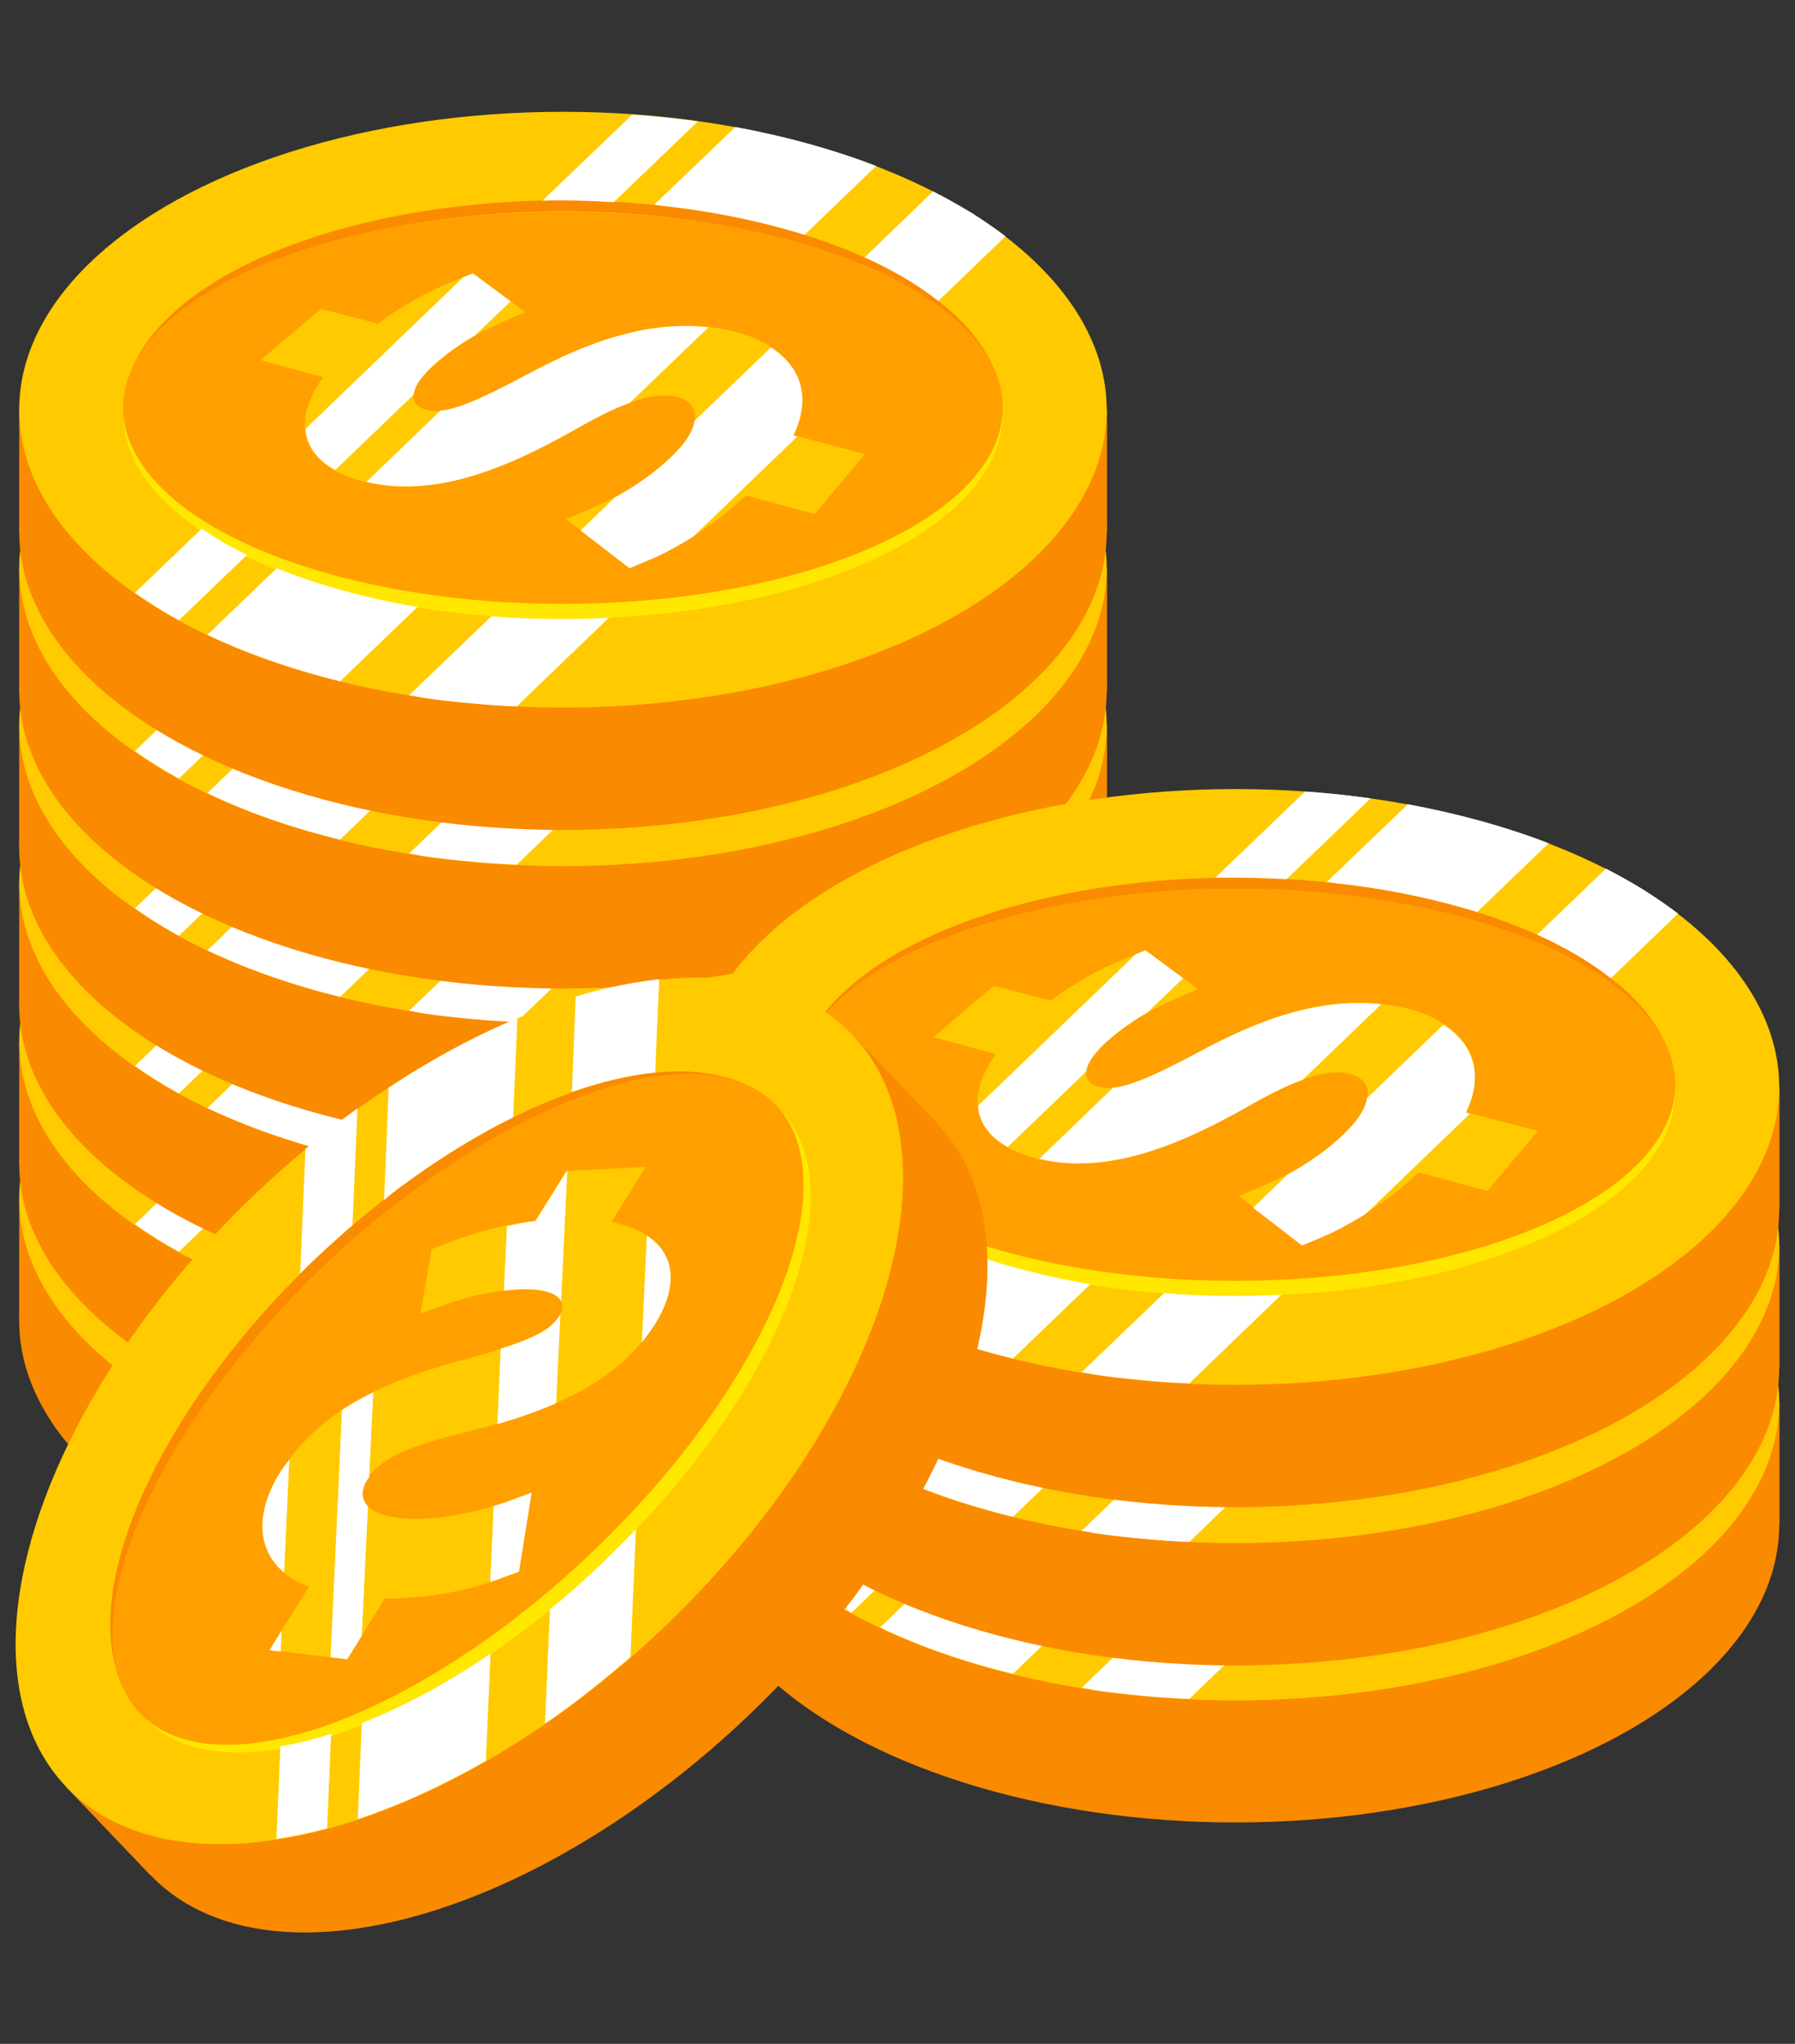 <?xml version="1.0" encoding="utf-8"?>
<!-- Generator: Adobe Illustrator 24.2.1, SVG Export Plug-In . SVG Version: 6.00 Build 0)  -->
<svg version="1.1" id="Layer_1" xmlns="http://www.w3.org/2000/svg" xmlns:xlink="http://www.w3.org/1999/xlink" x="0px" y="0px"
	 viewBox="0 0 58 66" style="enable-background:new 0 0 58 66;" xml:space="preserve">
<rect x="0" y="0" width="58" height="66" fill="#333333" stroke="none"/>
<style type="text/css">
	.st0{fill:#FA8A00;}
	.st1{fill:#FFCA00;}
	.st2{fill:#FFE700;}
	.st3{fill:#FF9F00;}
	.st4{fill:#FFFFFF;}
</style>
<g>
	<g>
		<g>
			<g>
				<g>
					<g>
						<rect x="33.01" y="38.7" class="st0" width="2.76" height="3.95"/>
						<rect x="0.62" y="38.7" class="st0" width="2.76" height="3.95"/>
					</g>
					<ellipse class="st0" cx="18.19" cy="42.65" rx="17.57" ry="9.62"/>
					<ellipse class="st1" cx="18.19" cy="38.7" rx="17.57" ry="9.62"/>
					<ellipse class="st0" cx="18.19" cy="38.7" rx="14.2" ry="6.76"/>
					<ellipse class="st2" cx="18.19" cy="38.88" rx="14.2" ry="6.58"/>
					<ellipse class="st3" cx="18.19" cy="38.64" rx="14.21" ry="6.33"/>
					<path class="st1" d="M17,37.58c-2.09,1.12-2.74,1.26-3.24,1.12c-0.47-0.13-0.69-0.58,0.22-1.41c0.93-0.85,1.91-1.27,2.32-1.45
						l0.67-0.29l-1.69-1.26l-0.64,0.26c-0.88,0.36-1.68,0.81-2.43,1.37l-1.84-0.48L8.42,37.1l2.02,0.55
						c-1.09,1.51-0.67,2.81,1.19,3.34c2.39,0.67,4.88-0.47,7.12-1.75c1.89-1.06,2.64-1.07,3.13-0.95c0.76,0.2,0.78,0.9,0.01,1.72
						c-0.67,0.72-1.68,1.41-2.77,1.87l-0.83,0.35l2.05,1.57l0.67-0.28c1.05-0.44,2.21-1.22,3.09-2.05l2.22,0.6l1.63-1.94l-2.32-0.61
						c0.86-1.79-0.31-2.95-1.92-3.35C21.22,35.56,18.85,36.58,17,37.58z"/>
					<g>
						<path class="st4" d="M25.64,39.53c0.62-1.3,0.17-2.26-0.73-2.84l-2.47,2.37c-0.04,0.28-0.22,0.61-0.55,0.96
							c-0.51,0.55-1.23,1.08-2.02,1.51l-1.11,1.07l1.58,1.22l0.67-0.28c0.45-0.19,0.92-0.45,1.39-0.74l3.36-3.23L25.64,39.53z"/>
						<path class="st4" d="M17,37.58c-1.53,0.82-2.28,1.11-2.77,1.15l-2.39,2.3c2.32,0.55,4.74-0.54,6.92-1.79
							c0.66-0.37,1.17-0.61,1.59-0.76l2.54-2.44C20.7,35.79,18.64,36.7,17,37.58z"/>
						<path class="st4" d="M13.98,37.29c0.47-0.43,0.96-0.75,1.37-0.99l1.15-1.1l-1.22-0.9l-0.32,0.13l-5.09,4.89
							c0.04,0.54,0.37,1,0.96,1.33l2.54-2.44C13.39,37.98,13.56,37.68,13.98,37.29z"/>
					</g>
					<g>
						<path class="st4" d="M19.83,32l2.72-2.61c0,0,0,0,0,0c-0.71-0.1-1.41-0.17-2.12-0.22l-2.9,2.78
							C18.3,31.93,19.06,31.95,19.83,32z"/>
						<path class="st4" d="M19.67,45.42c-1.24,0.06-2.51,0.05-3.79-0.05l-2.66,2.55c0.14,0.02,0.28,0.05,0.43,0.08
							c0.52,0.08,1.03,0.13,1.55,0.18c0.5,0.05,0.99,0.08,1.49,0.1c0,0,0.01,0,0.01,0L19.67,45.42z"/>
						<path class="st4" d="M7.98,43.39c-0.54-0.26-1.03-0.55-1.46-0.85l-2.16,2.07c0,0,0,0,0,0c0.44,0.31,0.91,0.61,1.42,0.89h0
							L7.98,43.39z"/>
						<path class="st4" d="M10.99,47.47l2.5-2.4c-1.71-0.29-3.24-0.72-4.55-1.25L6.7,45.97c0,0,0,0,0,0
							C7.97,46.57,9.41,47.08,10.99,47.47z"/>
						<path class="st4" d="M27.94,33.78c0.93,0.42,1.72,0.89,2.38,1.41l2.17-2.09c-0.34-0.26-0.71-0.51-1.1-0.76c0,0,0,0,0,0
							c-0.39-0.24-0.8-0.47-1.23-0.69L27.94,33.78z"/>
						<path class="st4" d="M21.87,32.17c1.51,0.19,2.89,0.5,4.13,0.88l2.31-2.22c-1.37-0.53-2.89-0.95-4.55-1.26l-2.62,2.51
							C21.38,32.12,21.62,32.14,21.87,32.17z"/>
					</g>
				</g>
				<g>
					<g>
						<rect x="33.01" y="33.63" class="st0" width="2.76" height="3.95"/>
						<rect x="0.62" y="33.63" class="st0" width="2.76" height="3.95"/>
					</g>
					<ellipse class="st0" cx="18.19" cy="37.58" rx="17.57" ry="9.62"/>
					<ellipse class="st1" cx="18.19" cy="33.63" rx="17.57" ry="9.62"/>
					<ellipse class="st0" cx="18.19" cy="33.63" rx="14.2" ry="6.76"/>
					<ellipse class="st2" cx="18.19" cy="33.81" rx="14.2" ry="6.58"/>
					<ellipse class="st3" cx="18.19" cy="33.56" rx="14.21" ry="6.33"/>
					<path class="st1" d="M17,32.5c-2.09,1.12-2.74,1.26-3.24,1.12c-0.47-0.13-0.69-0.58,0.22-1.41c0.93-0.85,1.91-1.27,2.32-1.45
						l0.67-0.29l-1.69-1.26l-0.64,0.26c-0.88,0.36-1.68,0.81-2.43,1.37l-1.84-0.48l-1.95,1.66l2.02,0.55
						c-1.09,1.51-0.67,2.81,1.19,3.34c2.39,0.67,4.88-0.47,7.12-1.75c1.89-1.06,2.64-1.07,3.13-0.95c0.76,0.2,0.78,0.9,0.01,1.72
						c-0.67,0.72-1.68,1.41-2.77,1.87l-0.83,0.35l2.05,1.57l0.67-0.28c1.05-0.44,2.21-1.22,3.09-2.05l2.22,0.6l1.63-1.94l-2.32-0.61
						c0.86-1.79-0.31-2.95-1.92-3.35C21.22,30.48,18.85,31.51,17,32.5z"/>
					<g>
						<path class="st4" d="M25.64,34.46c0.62-1.3,0.17-2.26-0.73-2.84l-2.47,2.37c-0.04,0.28-0.22,0.61-0.55,0.96
							c-0.51,0.55-1.23,1.08-2.02,1.51l-1.11,1.07l1.58,1.22l0.67-0.28c0.45-0.19,0.92-0.45,1.39-0.74l3.36-3.23L25.64,34.46z"/>
						<path class="st4" d="M17,32.5c-1.53,0.82-2.28,1.11-2.77,1.15l-2.39,2.3c2.32,0.55,4.74-0.54,6.92-1.79
							c0.66-0.37,1.17-0.61,1.59-0.76l2.54-2.44C20.7,30.72,18.64,31.62,17,32.5z"/>
						<path class="st4" d="M13.98,32.22c0.47-0.43,0.96-0.75,1.37-0.99l1.15-1.1l-1.22-0.9l-0.32,0.13l-5.09,4.89
							c0.04,0.54,0.37,1,0.96,1.33l2.54-2.44C13.39,32.91,13.56,32.61,13.98,32.22z"/>
					</g>
					<g>
						<path class="st4" d="M19.83,26.92l2.72-2.61c0,0,0,0,0,0c-0.71-0.1-1.41-0.17-2.12-0.22l-2.9,2.78
							C18.3,26.86,19.06,26.88,19.83,26.92z"/>
						<path class="st4" d="M19.67,40.34c-1.24,0.06-2.51,0.05-3.79-0.05l-2.66,2.55c0.14,0.02,0.28,0.05,0.43,0.08
							c0.52,0.08,1.03,0.13,1.55,0.18c0.5,0.05,0.99,0.08,1.49,0.1c0,0,0.01,0,0.01,0L19.67,40.34z"/>
						<path class="st4" d="M7.98,38.31c-0.54-0.26-1.03-0.55-1.46-0.85l-2.16,2.07c0,0,0,0,0,0c0.44,0.31,0.91,0.61,1.42,0.89h0
							L7.98,38.31z"/>
						<path class="st4" d="M10.99,42.4l2.5-2.4c-1.71-0.29-3.24-0.72-4.55-1.25L6.7,40.9c0,0,0,0,0,0
							C7.97,41.5,9.41,42.01,10.99,42.4z"/>
						<path class="st4" d="M27.94,28.71c0.93,0.42,1.72,0.89,2.38,1.41l2.17-2.09c-0.34-0.26-0.71-0.51-1.1-0.76c0,0,0,0,0,0
							c-0.39-0.24-0.8-0.47-1.23-0.69L27.94,28.71z"/>
						<path class="st4" d="M21.87,27.1c1.51,0.19,2.89,0.5,4.13,0.88l2.31-2.22c-1.37-0.53-2.89-0.95-4.55-1.26l-2.62,2.51
							C21.38,27.05,21.62,27.07,21.87,27.1z"/>
					</g>
				</g>
				<g>
					<g>
						<rect x="33.01" y="28.51" class="st0" width="2.76" height="3.95"/>
						<rect x="0.62" y="28.51" class="st0" width="2.76" height="3.95"/>
					</g>
					<ellipse class="st0" cx="18.19" cy="32.46" rx="17.57" ry="9.62"/>
					<ellipse class="st1" cx="18.19" cy="28.51" rx="17.57" ry="9.62"/>
					<ellipse class="st0" cx="18.19" cy="28.51" rx="14.2" ry="6.76"/>
					<ellipse class="st2" cx="18.19" cy="28.7" rx="14.2" ry="6.58"/>
					<ellipse class="st3" cx="18.19" cy="28.45" rx="14.21" ry="6.33"/>
					<path class="st1" d="M17,27.39c-2.09,1.12-2.74,1.26-3.24,1.12c-0.47-0.13-0.69-0.58,0.22-1.41c0.93-0.85,1.91-1.27,2.32-1.45
						l0.67-0.29l-1.69-1.26l-0.64,0.26c-0.88,0.36-1.68,0.81-2.43,1.37l-1.84-0.48l-1.95,1.66l2.02,0.55
						c-1.09,1.51-0.67,2.81,1.19,3.34c2.39,0.67,4.88-0.47,7.12-1.75c1.89-1.06,2.64-1.07,3.13-0.95c0.76,0.2,0.78,0.9,0.01,1.72
						c-0.67,0.72-1.68,1.41-2.77,1.87l-0.83,0.35l2.05,1.57l0.67-0.28c1.05-0.44,2.21-1.22,3.09-2.05l2.22,0.6l1.63-1.94l-2.32-0.61
						c0.86-1.79-0.31-2.95-1.92-3.35C21.22,25.37,18.85,26.4,17,27.39z"/>
					<g>
						<path class="st4" d="M25.64,29.34c0.62-1.3,0.17-2.26-0.73-2.84l-2.47,2.37c-0.04,0.28-0.22,0.61-0.55,0.96
							c-0.51,0.55-1.23,1.08-2.02,1.51l-1.11,1.07l1.58,1.22l0.67-0.28c0.45-0.19,0.92-0.45,1.39-0.74l3.36-3.23L25.64,29.34z"/>
						<path class="st4" d="M17,27.39c-1.53,0.82-2.28,1.11-2.77,1.15l-2.39,2.3c2.32,0.55,4.74-0.54,6.92-1.79
							c0.66-0.37,1.17-0.61,1.59-0.76l2.54-2.44C20.7,25.61,18.64,26.51,17,27.39z"/>
						<path class="st4" d="M13.98,27.1c0.47-0.43,0.96-0.75,1.37-0.99l1.15-1.1l-1.22-0.9l-0.32,0.13l-5.09,4.89
							c0.04,0.54,0.37,1,0.96,1.33l2.54-2.44C13.39,27.79,13.56,27.49,13.98,27.1z"/>
					</g>
					<g>
						<path class="st4" d="M19.83,21.81l2.72-2.61c0,0,0,0,0,0c-0.71-0.1-1.41-0.17-2.12-0.22l-2.9,2.78
							C18.3,21.74,19.06,21.76,19.83,21.81z"/>
						<path class="st4" d="M19.67,35.23c-1.24,0.06-2.51,0.05-3.79-0.05l-2.66,2.55c0.14,0.02,0.28,0.05,0.43,0.08
							c0.52,0.08,1.03,0.13,1.55,0.18c0.5,0.05,0.99,0.08,1.49,0.1c0,0,0.01,0,0.01,0L19.67,35.23z"/>
						<path class="st4" d="M7.98,33.2c-0.54-0.26-1.03-0.55-1.46-0.85l-2.16,2.07c0,0,0,0,0,0c0.44,0.31,0.91,0.61,1.42,0.89h0
							L7.98,33.2z"/>
						<path class="st4" d="M10.99,37.28l2.5-2.4c-1.71-0.29-3.24-0.72-4.55-1.25L6.7,35.78c0,0,0,0,0,0
							C7.97,36.38,9.41,36.89,10.99,37.28z"/>
						<path class="st4" d="M27.94,23.59c0.93,0.42,1.72,0.89,2.38,1.41l2.17-2.09c-0.34-0.26-0.71-0.51-1.1-0.76c0,0,0,0,0,0
							c-0.39-0.24-0.8-0.47-1.23-0.69L27.94,23.59z"/>
						<path class="st4" d="M21.87,21.98c1.51,0.19,2.89,0.5,4.13,0.88l2.31-2.22c-1.37-0.53-2.89-0.95-4.55-1.26l-2.62,2.51
							C21.38,21.93,21.62,21.95,21.87,21.98z"/>
					</g>
				</g>
			</g>
			<g>
				<g>
					<g>
						<rect x="33.01" y="23.42" class="st0" width="2.76" height="3.95"/>
						<rect x="0.62" y="23.42" class="st0" width="2.76" height="3.95"/>
					</g>
					<ellipse class="st0" cx="18.19" cy="27.37" rx="17.57" ry="9.62"/>
					<ellipse class="st1" cx="18.19" cy="23.42" rx="17.57" ry="9.62"/>
					<ellipse class="st0" cx="18.19" cy="23.42" rx="14.2" ry="6.76"/>
					<ellipse class="st2" cx="18.19" cy="23.6" rx="14.2" ry="6.58"/>
					<ellipse class="st3" cx="18.19" cy="23.36" rx="14.21" ry="6.33"/>
					<path class="st1" d="M17,22.3c-2.09,1.12-2.74,1.26-3.24,1.12c-0.47-0.13-0.69-0.58,0.22-1.41c0.93-0.85,1.91-1.27,2.32-1.45
						l0.67-0.29l-1.69-1.26l-0.64,0.26c-0.88,0.36-1.68,0.81-2.43,1.37l-1.84-0.48l-1.95,1.66l2.02,0.55
						c-1.09,1.51-0.67,2.81,1.19,3.34c2.39,0.67,4.88-0.47,7.12-1.75c1.89-1.06,2.64-1.07,3.13-0.95c0.76,0.2,0.78,0.9,0.01,1.72
						c-0.67,0.72-1.68,1.41-2.77,1.87l-0.83,0.35l2.05,1.57l0.67-0.28c1.05-0.44,2.21-1.22,3.09-2.05l2.22,0.6l1.63-1.94l-2.32-0.61
						c0.86-1.79-0.31-2.95-1.92-3.35C21.22,20.28,18.85,21.3,17,22.3z"/>
					<g>
						<path class="st4" d="M25.64,24.25c0.62-1.3,0.17-2.26-0.73-2.84l-2.47,2.37c-0.04,0.28-0.22,0.61-0.55,0.96
							c-0.51,0.55-1.23,1.08-2.02,1.51l-1.11,1.07l1.58,1.22l0.67-0.28c0.45-0.19,0.92-0.45,1.39-0.74l3.36-3.23L25.64,24.25z"/>
						<path class="st4" d="M17,22.3c-1.53,0.82-2.28,1.11-2.77,1.15l-2.39,2.3c2.32,0.55,4.74-0.54,6.92-1.79
							c0.66-0.37,1.17-0.61,1.59-0.76l2.54-2.44C20.7,20.51,18.64,21.41,17,22.3z"/>
						<path class="st4" d="M13.98,22.01c0.47-0.43,0.96-0.75,1.37-0.99l1.15-1.1l-1.22-0.9l-0.32,0.13l-5.09,4.89
							c0.04,0.54,0.37,1,0.96,1.33l2.54-2.44C13.39,22.7,13.56,22.4,13.98,22.01z"/>
					</g>
					<g>
						<path class="st4" d="M19.83,16.71l2.72-2.61c0,0,0,0,0,0c-0.71-0.1-1.41-0.17-2.12-0.22l-2.9,2.78
							C18.3,16.65,19.06,16.67,19.83,16.71z"/>
						<path class="st4" d="M19.67,30.14c-1.24,0.06-2.51,0.05-3.79-0.05l-2.66,2.55c0.14,0.02,0.28,0.05,0.43,0.08
							c0.52,0.08,1.03,0.13,1.55,0.18c0.5,0.05,0.99,0.08,1.49,0.1c0,0,0.01,0,0.01,0L19.67,30.14z"/>
						<path class="st4" d="M7.98,28.11c-0.54-0.26-1.03-0.55-1.46-0.85l-2.16,2.07c0,0,0,0,0,0c0.44,0.31,0.91,0.61,1.42,0.89h0
							L7.98,28.11z"/>
						<path class="st4" d="M10.99,32.19l2.5-2.4c-1.71-0.29-3.24-0.72-4.55-1.25L6.7,30.69c0,0,0,0,0,0
							C7.97,31.29,9.41,31.8,10.99,32.19z"/>
						<path class="st4" d="M27.94,18.5c0.93,0.42,1.72,0.89,2.38,1.41l2.17-2.09c-0.34-0.26-0.71-0.51-1.1-0.76c0,0,0,0,0,0
							c-0.39-0.24-0.8-0.47-1.23-0.69L27.94,18.5z"/>
						<path class="st4" d="M21.87,16.89c1.51,0.19,2.89,0.5,4.13,0.88l2.31-2.22c-1.37-0.53-2.89-0.95-4.55-1.26l-2.62,2.51
							C21.38,16.84,21.62,16.86,21.87,16.89z"/>
					</g>
				</g>
				<g>
					<g>
						<rect x="33.01" y="18.35" class="st0" width="2.76" height="3.95"/>
						<rect x="0.62" y="18.35" class="st0" width="2.76" height="3.95"/>
					</g>
					<ellipse class="st0" cx="18.19" cy="22.3" rx="17.57" ry="9.62"/>
					<ellipse class="st1" cx="18.19" cy="18.35" rx="17.57" ry="9.62"/>
					<ellipse class="st0" cx="18.19" cy="18.35" rx="14.2" ry="6.76"/>
					<ellipse class="st2" cx="18.19" cy="18.53" rx="14.2" ry="6.58"/>
					<ellipse class="st3" cx="18.19" cy="18.28" rx="14.21" ry="6.33"/>
					<path class="st1" d="M17,17.22c-2.09,1.12-2.74,1.26-3.24,1.12c-0.47-0.13-0.69-0.58,0.22-1.41c0.93-0.85,1.91-1.27,2.32-1.45
						l0.67-0.29l-1.69-1.26l-0.64,0.26c-0.88,0.36-1.68,0.81-2.43,1.37l-1.84-0.48l-1.95,1.66l2.02,0.55
						c-1.09,1.51-0.67,2.81,1.19,3.34c2.39,0.67,4.88-0.47,7.12-1.75c1.89-1.06,2.64-1.07,3.13-0.95c0.76,0.2,0.78,0.9,0.01,1.72
						c-0.67,0.72-1.68,1.41-2.77,1.87l-0.83,0.35l2.05,1.57l0.67-0.28c1.05-0.44,2.21-1.22,3.09-2.05l2.22,0.6l1.63-1.94l-2.32-0.61
						c0.86-1.79-0.31-2.95-1.92-3.35C21.22,15.2,18.85,16.23,17,17.22z"/>
					<g>
						<path class="st4" d="M25.64,19.18c0.62-1.3,0.17-2.26-0.73-2.84l-2.47,2.37c-0.04,0.28-0.22,0.61-0.55,0.96
							c-0.51,0.55-1.23,1.08-2.02,1.51l-1.11,1.07l1.58,1.22l0.67-0.28c0.45-0.19,0.92-0.45,1.39-0.74l3.36-3.23L25.64,19.18z"/>
						<path class="st4" d="M17,17.22c-1.53,0.82-2.28,1.11-2.77,1.15l-2.39,2.3c2.32,0.55,4.74-0.54,6.92-1.79
							c0.66-0.37,1.17-0.61,1.59-0.76l2.54-2.44C20.7,15.44,18.64,16.34,17,17.22z"/>
						<path class="st4" d="M13.98,16.93c0.47-0.43,0.96-0.75,1.37-0.99l1.15-1.1l-1.22-0.9l-0.32,0.13l-5.09,4.89
							c0.04,0.54,0.37,1,0.96,1.33l2.54-2.44C13.39,17.63,13.56,17.33,13.98,16.93z"/>
					</g>
					<g>
						<path class="st4" d="M19.83,11.64l2.72-2.61c0,0,0,0,0,0c-0.71-0.1-1.41-0.17-2.12-0.22l-2.9,2.78
							C18.3,11.58,19.06,11.6,19.83,11.64z"/>
						<path class="st4" d="M19.67,25.06c-1.24,0.06-2.51,0.05-3.79-0.05l-2.66,2.55c0.14,0.02,0.28,0.05,0.43,0.08
							c0.52,0.08,1.03,0.13,1.55,0.18c0.5,0.05,0.99,0.08,1.49,0.1c0,0,0.01,0,0.01,0L19.67,25.06z"/>
						<path class="st4" d="M7.98,23.03c-0.54-0.26-1.03-0.55-1.46-0.85l-2.16,2.07c0,0,0,0,0,0c0.44,0.31,0.91,0.61,1.42,0.89h0
							L7.98,23.03z"/>
						<path class="st4" d="M10.99,27.11l2.5-2.4c-1.71-0.29-3.24-0.72-4.55-1.25L6.7,25.61c0,0,0,0,0,0
							C7.97,26.22,9.41,26.73,10.99,27.11z"/>
						<path class="st4" d="M27.94,13.43c0.93,0.42,1.72,0.89,2.38,1.41l2.17-2.09c-0.34-0.26-0.71-0.51-1.1-0.76c0,0,0,0,0,0
							c-0.39-0.24-0.8-0.47-1.23-0.69L27.94,13.43z"/>
						<path class="st4" d="M21.87,11.82c1.51,0.19,2.89,0.5,4.13,0.88l2.31-2.22c-1.37-0.53-2.89-0.95-4.55-1.26l-2.62,2.51
							C21.38,11.77,21.62,11.79,21.87,11.82z"/>
					</g>
				</g>
				<g>
					<g>
						<rect x="33.01" y="13.23" class="st0" width="2.76" height="3.95"/>
						<rect x="0.62" y="13.23" class="st0" width="2.76" height="3.95"/>
					</g>
					<ellipse class="st0" cx="18.19" cy="17.18" rx="17.57" ry="9.62"/>
					<ellipse class="st1" cx="18.19" cy="13.23" rx="17.57" ry="9.62"/>
					<ellipse class="st0" cx="18.19" cy="13.23" rx="14.2" ry="6.76"/>
					<ellipse class="st2" cx="18.19" cy="13.41" rx="14.2" ry="6.58"/>
					<ellipse class="st3" cx="18.19" cy="13.17" rx="14.21" ry="6.33"/>
					<path class="st1" d="M17,12.11c-2.09,1.12-2.74,1.26-3.24,1.12c-0.47-0.13-0.69-0.58,0.22-1.41c0.93-0.85,1.91-1.27,2.32-1.45
						l0.67-0.29l-1.69-1.26l-0.64,0.26c-0.88,0.36-1.68,0.81-2.43,1.37l-1.84-0.48l-1.95,1.66l2.02,0.55
						c-1.09,1.51-0.67,2.81,1.19,3.34c2.39,0.67,4.88-0.47,7.12-1.75c1.89-1.06,2.64-1.07,3.13-0.95c0.76,0.2,0.78,0.9,0.01,1.72
						c-0.67,0.72-1.68,1.41-2.77,1.87l-0.83,0.35l2.05,1.57l0.67-0.28c1.05-0.44,2.21-1.22,3.09-2.05l2.22,0.6l1.63-1.94l-2.32-0.61
						c0.86-1.79-0.31-2.95-1.92-3.35C21.22,10.09,18.85,11.11,17,12.11z"/>
					<g>
						<path class="st4" d="M25.64,14.06c0.62-1.3,0.17-2.26-0.73-2.84l-2.47,2.37c-0.04,0.28-0.22,0.61-0.55,0.96
							c-0.51,0.55-1.23,1.08-2.02,1.51l-1.11,1.07l1.58,1.22l0.67-0.28c0.45-0.19,0.92-0.45,1.39-0.74l3.36-3.23L25.64,14.06z"/>
						<path class="st4" d="M17,12.11c-1.53,0.82-2.28,1.11-2.77,1.15l-2.39,2.3c2.32,0.55,4.74-0.54,6.92-1.79
							c0.66-0.37,1.17-0.61,1.59-0.76l2.54-2.44C20.7,10.32,18.64,11.23,17,12.11z"/>
						<path class="st4" d="M13.98,11.82c0.47-0.43,0.96-0.75,1.37-0.99l1.15-1.1l-1.22-0.9l-0.32,0.13l-5.09,4.89
							c0.04,0.54,0.37,1,0.96,1.33l2.54-2.44C13.39,12.51,13.56,12.21,13.98,11.82z"/>
					</g>
					<g>
						<path class="st4" d="M19.83,6.53l2.72-2.61c0,0,0,0,0,0c-0.71-0.1-1.41-0.17-2.12-0.22l-2.9,2.78
							C18.3,6.46,19.06,6.48,19.83,6.53z"/>
						<path class="st4" d="M19.67,19.95c-1.24,0.06-2.51,0.05-3.79-0.05l-2.66,2.55c0.14,0.02,0.28,0.05,0.43,0.08
							c0.52,0.08,1.03,0.13,1.55,0.18c0.5,0.05,0.99,0.08,1.49,0.1c0,0,0.01,0,0.01,0L19.67,19.95z"/>
						<path class="st4" d="M7.98,17.92c-0.54-0.26-1.03-0.55-1.46-0.85l-2.16,2.07c0,0,0,0,0,0c0.44,0.31,0.91,0.61,1.42,0.89h0
							L7.98,17.92z"/>
						<path class="st4" d="M10.99,22l2.5-2.4c-1.71-0.29-3.24-0.72-4.55-1.25L6.7,20.5c0,0,0,0,0,0C7.97,21.1,9.41,21.61,10.99,22z"
							/>
						<path class="st4" d="M27.94,8.31c0.93,0.42,1.72,0.89,2.38,1.41l2.17-2.09c-0.34-0.26-0.71-0.51-1.1-0.76c0,0,0,0,0,0
							C31,6.64,30.58,6.4,30.15,6.18L27.94,8.31z"/>
						<path class="st4" d="M21.87,6.7c1.51,0.19,2.89,0.5,4.13,0.88l2.31-2.22c-1.37-0.53-2.89-0.95-4.55-1.26l-2.62,2.51
							C21.38,6.65,21.62,6.67,21.87,6.7z"/>
					</g>
				</g>
			</g>
		</g>
		<g>
			<g>
				<g>
					<rect x="54.74" y="45.29" class="st0" width="2.76" height="3.95"/>
					<rect x="22.35" y="45.29" class="st0" width="2.76" height="3.95"/>
				</g>
				<ellipse class="st0" cx="39.92" cy="49.23" rx="17.57" ry="9.62"/>
				<ellipse class="st1" cx="39.92" cy="45.29" rx="17.57" ry="9.62"/>
				<ellipse class="st0" cx="39.92" cy="45.29" rx="14.2" ry="6.76"/>
				<ellipse class="st2" cx="39.92" cy="45.47" rx="14.2" ry="6.58"/>
				<ellipse class="st3" cx="39.92" cy="45.22" rx="14.21" ry="6.33"/>
				<path class="st1" d="M38.74,44.16c-2.09,1.12-2.74,1.26-3.24,1.12c-0.47-0.13-0.69-0.58,0.22-1.41
					c0.93-0.85,1.91-1.27,2.32-1.45l0.67-0.29l-1.69-1.26l-0.64,0.26c-0.88,0.36-1.68,0.81-2.43,1.37l-1.84-0.48l-1.95,1.66
					l2.02,0.55c-1.09,1.51-0.67,2.81,1.19,3.34c2.39,0.67,4.88-0.47,7.12-1.75c1.89-1.06,2.64-1.07,3.13-0.95
					c0.76,0.2,0.78,0.9,0.01,1.72c-0.67,0.72-1.68,1.41-2.77,1.87l-0.83,0.35l2.05,1.57l0.67-0.28c1.05-0.44,2.21-1.22,3.09-2.05
					l2.22,0.6l1.63-1.94l-2.32-0.61c0.86-1.79-0.31-2.95-1.92-3.35C42.95,42.14,40.58,43.17,38.74,44.16z"/>
				<g>
					<path class="st4" d="M47.37,46.12c0.62-1.3,0.17-2.26-0.73-2.84l-2.47,2.37c-0.04,0.28-0.22,0.61-0.55,0.96
						c-0.51,0.55-1.23,1.08-2.02,1.51l-1.11,1.07l1.58,1.22l0.67-0.28c0.45-0.19,0.92-0.45,1.39-0.74l3.36-3.23L47.37,46.12z"/>
					<path class="st4" d="M38.74,44.16c-1.53,0.82-2.28,1.11-2.77,1.15l-2.39,2.3c2.32,0.55,4.74-0.54,6.92-1.79
						c0.66-0.37,1.17-0.61,1.59-0.76l2.54-2.44C42.43,42.38,40.37,43.28,38.74,44.16z"/>
					<path class="st4" d="M35.71,43.87c0.47-0.43,0.96-0.75,1.37-0.99l1.15-1.1l-1.22-0.9l-0.32,0.13L31.6,45.9
						c0.04,0.54,0.37,1,0.96,1.33l2.54-2.44C35.12,44.57,35.29,44.26,35.71,43.87z"/>
				</g>
				<g>
					<path class="st4" d="M41.57,38.58l2.72-2.61c0,0,0,0,0,0c-0.71-0.1-1.41-0.17-2.12-0.22l-2.9,2.78
						C40.03,38.52,40.8,38.54,41.57,38.58z"/>
					<path class="st4" d="M41.4,52c-1.24,0.06-2.51,0.05-3.79-0.05l-2.66,2.55c0.14,0.02,0.28,0.05,0.43,0.08
						c0.52,0.08,1.03,0.13,1.55,0.18c0.5,0.05,0.99,0.08,1.49,0.1c0,0,0.01,0,0.01,0L41.4,52z"/>
					<path class="st4" d="M29.71,49.97c-0.54-0.26-1.03-0.55-1.46-0.85l-2.16,2.07c0,0,0,0,0,0c0.44,0.31,0.91,0.61,1.42,0.89h0
						L29.71,49.97z"/>
					<path class="st4" d="M32.73,54.05l2.5-2.4c-1.71-0.29-3.24-0.72-4.55-1.25l-2.24,2.15c0,0,0,0,0,0
						C29.7,53.16,31.14,53.66,32.73,54.05z"/>
					<path class="st4" d="M49.67,40.37c0.93,0.42,1.72,0.89,2.38,1.41l2.17-2.09c-0.34-0.26-0.71-0.51-1.1-0.76c0,0,0,0,0,0
						c-0.39-0.24-0.8-0.47-1.23-0.69L49.67,40.37z"/>
					<path class="st4" d="M43.6,38.76c1.51,0.19,2.89,0.5,4.13,0.88l2.31-2.22c-1.37-0.53-2.89-0.95-4.55-1.26l-2.62,2.51
						C43.11,38.71,43.36,38.73,43.6,38.76z"/>
				</g>
			</g>
			<g>
				<g>
					<rect x="54.74" y="40.21" class="st0" width="2.76" height="3.95"/>
					<rect x="22.35" y="40.21" class="st0" width="2.76" height="3.95"/>
				</g>
				<ellipse class="st0" cx="39.92" cy="44.16" rx="17.57" ry="9.62"/>
				<ellipse class="st1" cx="39.92" cy="40.21" rx="17.57" ry="9.62"/>
				<ellipse class="st0" cx="39.92" cy="40.21" rx="14.2" ry="6.76"/>
				<ellipse class="st2" cx="39.92" cy="40.4" rx="14.2" ry="6.58"/>
				<ellipse class="st3" cx="39.92" cy="40.15" rx="14.21" ry="6.33"/>
				<path class="st1" d="M38.74,39.09c-2.09,1.12-2.74,1.26-3.24,1.12c-0.47-0.13-0.69-0.58,0.22-1.41
					c0.93-0.85,1.91-1.27,2.32-1.45l0.67-0.29l-1.69-1.26l-0.64,0.26c-0.88,0.36-1.68,0.81-2.43,1.37l-1.84-0.48l-1.95,1.66
					l2.02,0.55c-1.09,1.51-0.67,2.81,1.19,3.34c2.39,0.67,4.88-0.47,7.12-1.75c1.89-1.06,2.64-1.07,3.13-0.95
					c0.76,0.2,0.78,0.9,0.01,1.72c-0.67,0.72-1.68,1.41-2.77,1.87l-0.83,0.35l2.05,1.57l0.67-0.28c1.05-0.44,2.21-1.22,3.09-2.05
					l2.22,0.6l1.63-1.94l-2.32-0.61c0.86-1.79-0.31-2.95-1.92-3.35C42.95,37.07,40.58,38.1,38.74,39.09z"/>
				<g>
					<path class="st4" d="M47.37,41.05c0.62-1.3,0.17-2.26-0.73-2.84l-2.47,2.37c-0.04,0.28-0.22,0.61-0.55,0.96
						c-0.51,0.55-1.23,1.08-2.02,1.51l-1.11,1.07l1.58,1.22l0.67-0.28c0.45-0.19,0.92-0.45,1.39-0.74l3.36-3.23L47.37,41.05z"/>
					<path class="st4" d="M38.74,39.09c-1.53,0.82-2.28,1.11-2.77,1.15l-2.39,2.3c2.32,0.55,4.74-0.54,6.92-1.79
						c0.66-0.37,1.17-0.61,1.59-0.76l2.54-2.44C42.43,37.31,40.37,38.21,38.74,39.09z"/>
					<path class="st4" d="M35.71,38.8c0.47-0.43,0.96-0.75,1.37-0.99l1.15-1.1l-1.22-0.9l-0.32,0.13l-5.09,4.89
						c0.04,0.54,0.37,1,0.96,1.33l2.54-2.44C35.12,39.49,35.29,39.19,35.71,38.8z"/>
				</g>
				<g>
					<path class="st4" d="M41.57,33.51l2.72-2.61c0,0,0,0,0,0c-0.71-0.1-1.41-0.17-2.12-0.22l-2.9,2.78
						C40.03,33.45,40.8,33.46,41.57,33.51z"/>
					<path class="st4" d="M41.4,46.93c-1.24,0.06-2.51,0.05-3.79-0.05l-2.66,2.55c0.14,0.02,0.28,0.05,0.43,0.08
						c0.52,0.08,1.03,0.13,1.55,0.18c0.5,0.05,0.99,0.08,1.49,0.1c0,0,0.01,0,0.01,0L41.4,46.93z"/>
					<path class="st4" d="M29.71,44.9c-0.54-0.26-1.03-0.55-1.46-0.85l-2.16,2.07c0,0,0,0,0,0c0.44,0.31,0.91,0.61,1.42,0.89h0
						L29.71,44.9z"/>
					<path class="st4" d="M32.73,48.98l2.5-2.4c-1.71-0.29-3.24-0.72-4.55-1.25l-2.24,2.15c0,0,0,0,0,0
						C29.7,48.08,31.14,48.59,32.73,48.98z"/>
					<path class="st4" d="M49.67,35.3c0.93,0.42,1.72,0.89,2.38,1.41l2.17-2.09c-0.34-0.26-0.71-0.51-1.1-0.76c0,0,0,0,0,0
						c-0.39-0.24-0.8-0.47-1.23-0.69L49.67,35.3z"/>
					<path class="st4" d="M43.6,33.68c1.51,0.19,2.89,0.5,4.13,0.88l2.31-2.22c-1.37-0.53-2.89-0.95-4.55-1.26l-2.62,2.51
						C43.11,33.63,43.36,33.65,43.6,33.68z"/>
				</g>
			</g>
			<g>
				<g>
					<rect x="54.74" y="35.1" class="st0" width="2.76" height="3.95"/>
					<rect x="22.35" y="35.1" class="st0" width="2.76" height="3.95"/>
				</g>
				<ellipse class="st0" cx="39.92" cy="39.05" rx="17.57" ry="9.62"/>
				<ellipse class="st1" cx="39.92" cy="35.1" rx="17.57" ry="9.62"/>
				<ellipse class="st0" cx="39.92" cy="35.1" rx="14.2" ry="6.76"/>
				<ellipse class="st2" cx="39.92" cy="35.28" rx="14.2" ry="6.58"/>
				<ellipse class="st3" cx="39.92" cy="35.03" rx="14.21" ry="6.33"/>
				<path class="st1" d="M38.74,33.97c-2.09,1.12-2.74,1.26-3.24,1.12c-0.47-0.13-0.69-0.58,0.22-1.41
					c0.93-0.85,1.91-1.27,2.32-1.45l0.67-0.29l-1.69-1.26l-0.64,0.26c-0.88,0.36-1.68,0.81-2.43,1.37l-1.84-0.48l-1.95,1.66
					l2.02,0.55c-1.09,1.51-0.67,2.81,1.19,3.34c2.39,0.67,4.88-0.47,7.12-1.75c1.89-1.06,2.64-1.07,3.13-0.95
					c0.76,0.2,0.78,0.9,0.01,1.72c-0.67,0.72-1.68,1.41-2.77,1.87l-0.83,0.35l2.05,1.57l0.67-0.28c1.05-0.44,2.21-1.22,3.09-2.05
					l2.22,0.6l1.63-1.94l-2.32-0.61c0.86-1.79-0.31-2.95-1.92-3.35C42.95,31.95,40.58,32.98,38.74,33.97z"/>
				<g>
					<path class="st4" d="M47.37,35.93c0.62-1.3,0.17-2.26-0.73-2.84l-2.47,2.37c-0.04,0.28-0.22,0.61-0.55,0.96
						c-0.51,0.55-1.23,1.08-2.02,1.51l-1.11,1.07l1.58,1.22l0.67-0.28c0.45-0.19,0.92-0.45,1.39-0.74l3.36-3.23L47.37,35.93z"/>
					<path class="st4" d="M38.74,33.97c-1.53,0.82-2.28,1.11-2.77,1.15l-2.39,2.3c2.32,0.55,4.74-0.54,6.92-1.79
						c0.66-0.37,1.17-0.61,1.59-0.76l2.54-2.44C42.43,32.19,40.37,33.09,38.74,33.97z"/>
					<path class="st4" d="M35.71,33.68c0.47-0.43,0.96-0.75,1.37-0.99l1.15-1.1l-1.22-0.9l-0.32,0.13l-5.09,4.89
						c0.04,0.54,0.37,1,0.96,1.33l2.54-2.44C35.12,34.38,35.29,34.08,35.71,33.68z"/>
				</g>
				<g>
					<path class="st4" d="M41.57,28.39l2.72-2.61c0,0,0,0,0,0c-0.71-0.1-1.41-0.17-2.12-0.22l-2.9,2.78
						C40.03,28.33,40.8,28.35,41.57,28.39z"/>
					<path class="st4" d="M41.4,41.81c-1.24,0.06-2.51,0.05-3.79-0.05l-2.66,2.55c0.14,0.02,0.28,0.05,0.43,0.08
						c0.52,0.08,1.03,0.13,1.55,0.18c0.5,0.05,0.99,0.08,1.49,0.1c0,0,0.01,0,0.01,0L41.4,41.81z"/>
					<path class="st4" d="M29.71,39.78c-0.54-0.26-1.03-0.55-1.46-0.85l-2.16,2.07c0,0,0,0,0,0c0.44,0.31,0.91,0.61,1.42,0.89h0
						L29.71,39.78z"/>
					<path class="st4" d="M32.73,43.87l2.5-2.4c-1.71-0.29-3.24-0.72-4.55-1.25l-2.24,2.15c0,0,0,0,0,0
						C29.7,42.97,31.14,43.48,32.73,43.87z"/>
					<path class="st4" d="M49.67,30.18c0.93,0.42,1.72,0.89,2.38,1.41l2.17-2.09c-0.34-0.26-0.71-0.51-1.1-0.76c0,0,0,0,0,0
						c-0.39-0.24-0.8-0.47-1.23-0.69L49.67,30.18z"/>
					<path class="st4" d="M43.6,28.57c1.51,0.19,2.89,0.5,4.13,0.88l2.31-2.22c-1.37-0.53-2.89-0.95-4.55-1.26l-2.62,2.51
						C43.11,28.52,43.36,28.54,43.6,28.57z"/>
				</g>
			</g>
		</g>
	</g>
	<g>
		<g>
			
				<rect x="26.53" y="33.81" transform="matrix(0.723 -0.691 0.691 0.723 -16.989 29.207)" class="st0" width="2.76" height="3.95"/>
			
				<rect x="3.12" y="56.19" transform="matrix(0.723 -0.691 0.691 0.723 -38.95 19.232)" class="st0" width="2.76" height="3.95"/>
		</g>
		
			<ellipse transform="matrix(0.723 -0.691 0.691 0.723 -28.578 25.558)" class="st0" cx="17.57" cy="48.4" rx="17.57" ry="9.62"/>
		
			<ellipse transform="matrix(0.723 -0.691 0.691 0.723 -27.362 22.881)" class="st1" cx="14.84" cy="45.55" rx="17.57" ry="9.62"/>
		
			<ellipse transform="matrix(0.723 -0.691 0.691 0.723 -27.362 22.881)" class="st0" cx="14.84" cy="45.55" rx="14.2" ry="6.76"/>
		
			<ellipse transform="matrix(0.723 -0.691 0.691 0.723 -27.419 23.005)" class="st2" cx="14.97" cy="45.68" rx="14.2" ry="6.58"/>
		
			<ellipse transform="matrix(0.723 -0.691 0.691 0.723 -27.342 22.838)" class="st3" cx="14.8" cy="45.5" rx="14.21" ry="6.33"/>
		<path class="st1" d="M14.94,43.92c2.29-0.62,2.85-0.96,3.13-1.4c0.26-0.41,0.11-0.89-1.12-0.88c-1.26,0.01-2.26,0.38-2.68,0.53
			l-0.69,0.25l0.37-2.08l0.64-0.25c0.88-0.34,1.77-0.56,2.7-0.67l1.01-1.61l2.56-0.13l-1.1,1.78c1.82,0.36,2.42,1.59,1.42,3.25
			c-1.28,2.13-3.87,3-6.39,3.6c-2.11,0.52-2.66,1.03-2.93,1.45c-0.42,0.67,0.05,1.19,1.17,1.27c0.99,0.07,2.19-0.13,3.3-0.53
			l0.84-0.31l-0.41,2.55L16.09,51c-1.06,0.4-2.44,0.63-3.66,0.62l-1.21,1.96l-2.52-0.3l1.28-2.03c-1.85-0.72-1.79-2.36-0.9-3.75
			C10.48,45.33,12.91,44.45,14.94,43.92z"/>
		<g>
			<path class="st4" d="M11.39,39.56l0.16-3.77c0,0,0,0,0,0c-0.58,0.42-1.14,0.85-1.68,1.31L9.7,41.12
				C10.24,40.58,10.81,40.07,11.39,39.56z"/>
			<path class="st4" d="M20.55,49.38c-0.86,0.9-1.78,1.78-2.78,2.59l-0.16,3.68c0.12-0.08,0.24-0.15,0.36-0.24
				c0.42-0.3,0.84-0.62,1.24-0.94c0.39-0.31,0.77-0.63,1.15-0.95c0,0,0,0,0.01-0.01L20.55,49.38z"/>
			<path class="st4" d="M10.7,55.99c-0.57,0.18-1.12,0.32-1.64,0.4l-0.13,2.99c0,0,0,0,0,0c0.53-0.08,1.08-0.19,1.64-0.34l0,0
				L10.7,55.99z"/>
			<path class="st4" d="M15.7,56.86l0.15-3.46c-1.44,0.98-2.84,1.72-4.16,2.24l-0.13,3.1c0,0,0,0,0,0
				C12.89,58.3,14.28,57.67,15.7,56.86z"/>
			<path class="st4" d="M18.48,35.26c0.96-0.34,1.86-0.54,2.69-0.63l0.13-3.01c-0.43,0.05-0.87,0.12-1.32,0.21c0,0,0,0-0.01,0
				c-0.45,0.09-0.9,0.21-1.37,0.35L18.48,35.26z"/>
			<path class="st4" d="M12.99,38.29c1.22-0.9,2.43-1.64,3.59-2.21l0.14-3.2c-1.35,0.56-2.75,1.31-4.16,2.24l-0.15,3.63
				C12.6,38.59,12.79,38.43,12.99,38.29z"/>
		</g>
		<g>
			<path class="st4" d="M16.34,48.51l0.84-0.31l-0.41,2.55L16.09,51c-0.08,0.03-0.17,0.05-0.25,0.08l0.11-2.45
				C16.08,48.59,16.21,48.56,16.34,48.51z"/>
			<path class="st4" d="M16.94,41.63c-0.24,0-0.45,0.03-0.66,0.05l0.1-2.09c0.3-0.06,0.6-0.13,0.92-0.16l1.01-1.61l0.02,0l-0.2,4.21
				C18.03,41.8,17.68,41.63,16.94,41.63z"/>
			<path class="st4" d="M12.06,44.96l-0.13,2.74c-0.02,0.03-0.04,0.06-0.06,0.08c-0.21,0.34-0.2,0.64,0.02,0.86l-0.2,4.18
				l-0.47,0.76l-0.54-0.06l0.37-7.99C11.38,45.31,11.72,45.13,12.06,44.96z"/>
			<path class="st4" d="M18.11,42.41l-0.14,2.9c-0.61,0.27-1.25,0.49-1.9,0.68l0.11-2.44c1.26-0.4,1.66-0.69,1.88-1.04
				C18.08,42.48,18.1,42.45,18.11,42.41z"/>
			<path class="st4" d="M9.18,50.78c-0.99-0.83-0.84-2.14-0.1-3.28c0.08-0.13,0.18-0.24,0.27-0.36L9.18,50.78z"/>
			<path class="st4" d="M20.9,39.9c0.89,0.57,1.04,1.58,0.29,2.82c-0.13,0.22-0.29,0.42-0.45,0.62L20.9,39.9z"/>
			<polygon class="st4" points="9.07,53.33 8.71,53.29 9.1,52.66 			"/>
		</g>
	</g>
</g>
</svg>
